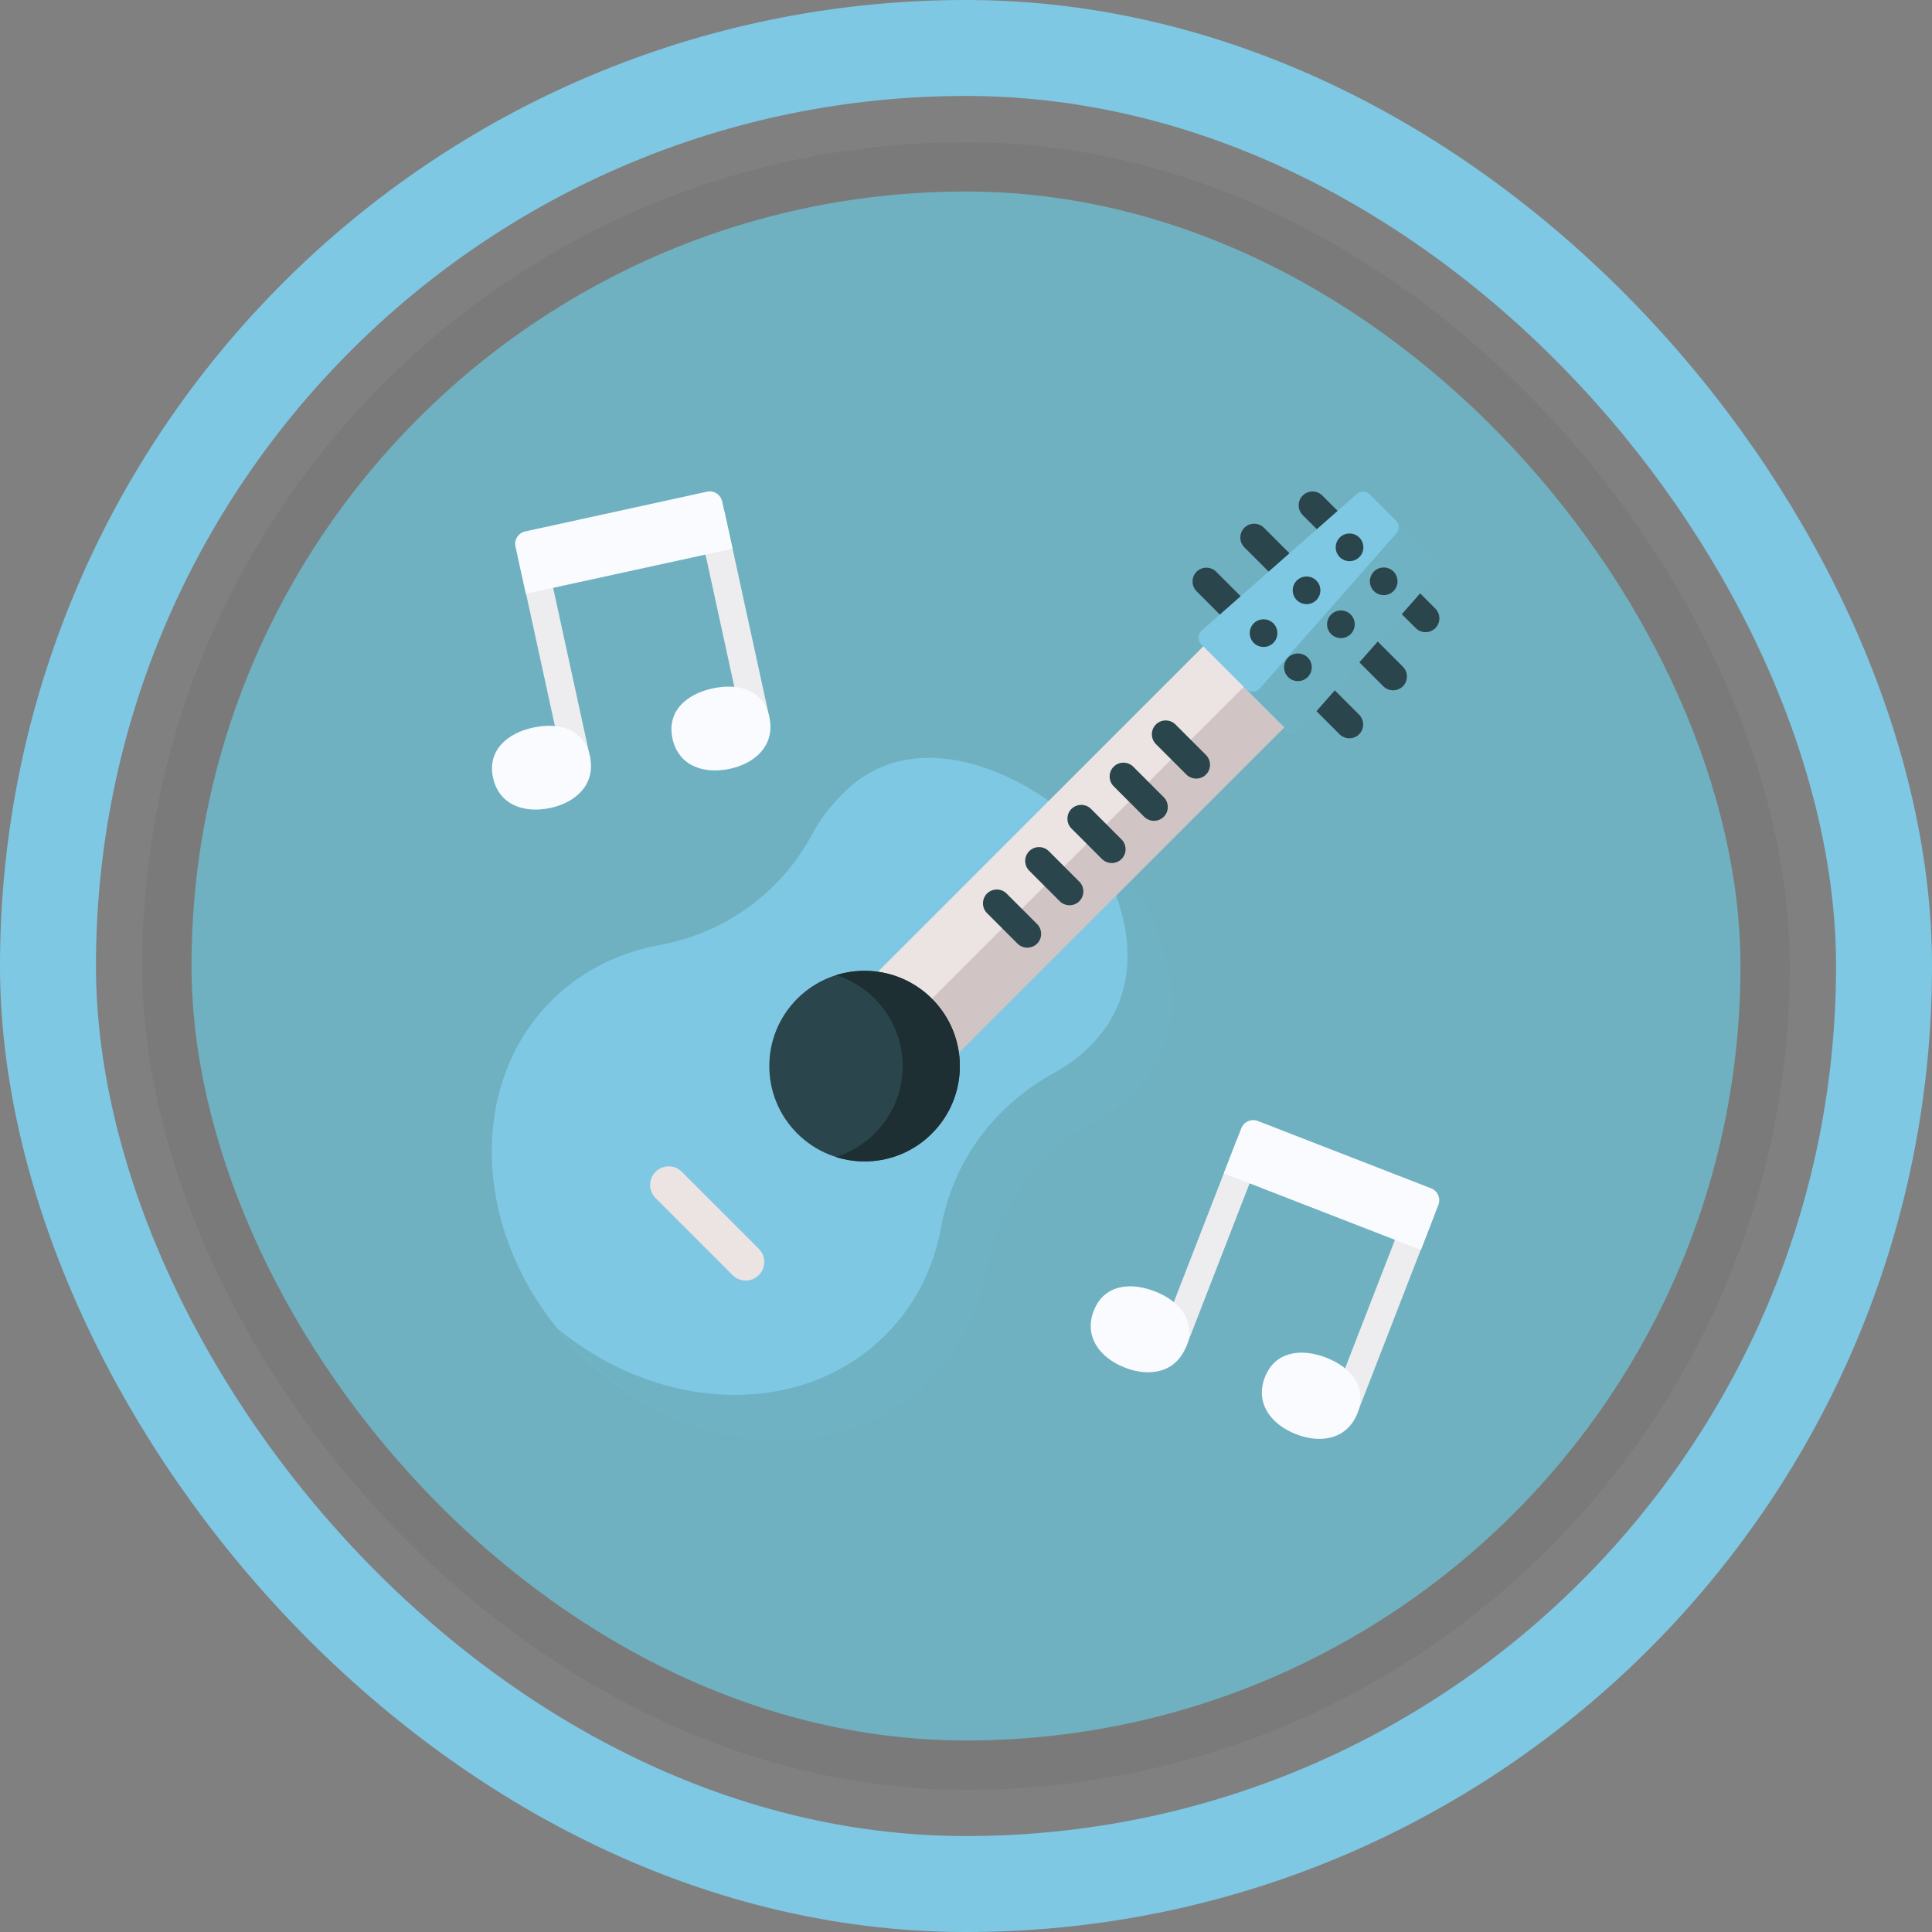 <?xml version="1.0" encoding="UTF-8"?>
<svg id="Layer_2" data-name="Layer 2" xmlns="http://www.w3.org/2000/svg" width="100.67" height="100.67" xmlns:xlink="http://www.w3.org/1999/xlink" viewBox="0 0 100.67 100.67">
  <rect x="0" y="0" width="100.67" height="100.67" fill="#808080" stroke="none"/>
  <defs>
    <style>
      .cls-1 {
        fill: #000;
        opacity: .05;
      }

      .cls-1, .cls-2, .cls-3, .cls-4, .cls-5, .cls-6, .cls-7, .cls-8, .cls-9, .cls-10, .cls-11 {
        stroke-width: 0px;
      }

      .cls-12 {
        clip-path: url(#clippath-2);
      }

      .cls-2 {
        fill: #ededef;
      }

      .cls-3, .cls-13 {
        fill: none;
      }

      .cls-14 {
        clip-path: url(#clippath-1);
      }

      .cls-4 {
        fill: #ebe4e2;
      }

      .cls-5 {
        fill: #2b454c;
      }

      .cls-6 {
        fill: #fafbff;
      }

      .cls-7 {
        fill: #1d2f33;
      }

      .cls-15 {
        clip-path: url(#clippath);
      }

      .cls-8 {
        fill: #d1c4c4;
      }

      .cls-16 {
        clip-path: url(#clippath-3);
      }

      .cls-13 {
        stroke: #7ec8e3;
        stroke-miterlimit: 10;
        stroke-width: 5px;
      }

      .cls-9 {
        fill: #6fb1c1;
      }

      .cls-10 {
        fill: #7ec8e3;
      }

      .cls-11 {
        fill: #6eb2c4;
      }
    </style>
    <clipPath id="clippath">
      <rect class="cls-3" x="25.63" y="25.57" width="49.41" height="49.52"/>
    </clipPath>
    <clipPath id="clippath-1">
      <rect class="cls-3" x="25.63" y="25.57" width="49.41" height="49.52"/>
    </clipPath>
    <clipPath id="clippath-2">
      <rect class="cls-3" x="25.63" y="25.57" width="49.41" height="49.52"/>
    </clipPath>
    <clipPath id="clippath-3">
      <rect class="cls-3" x="25.63" y="25.57" width="49.41" height="49.52"/>
    </clipPath>
  </defs>
  <g id="Layer_1-2" data-name="Layer 1">
    <g>
      <g>
        <rect class="cls-1" x="7.41" y="7.41" width="85.85" height="85.85" rx="42.92" ry="42.92"/>
        <rect class="cls-9" x="9.98" y="9.98" width="80.71" height="80.71" rx="40.35" ry="40.35"/>
        <rect class="cls-13" x="2.5" y="2.5" width="95.67" height="95.67" rx="47.83" ry="47.83"/>
      </g>
      <g>
        <path class="cls-5" d="M63.37,29.79c-.28-.28-.74-.28-1.02,0-.28.28-.28.74,0,1.02l7.45,7.45c.14.14.33.21.51.21s.37-.07.51-.21c.28-.28.28-.74,0-1.02l-7.45-7.45Z"/>
        <g class="cls-15">
          <path class="cls-5" d="M73.1,34.74l-7.24-7.24c-.28-.28-.74-.28-1.02,0-.28.28-.28.74,0,1.02l7.24,7.24c.14.14.33.21.51.21s.37-.07.51-.21c.28-.28.28-.74,0-1.02h0Z"/>
          <path class="cls-5" d="M74.28,32.94c-.19,0-.37-.07-.51-.21l-5.89-5.89c-.28-.28-.28-.74,0-1.02.28-.28.74-.28,1.02,0l5.89,5.89c.28.28.28.74,0,1.02-.14.14-.33.21-.51.21h0Z"/>
          <path class="cls-10" d="M48.43,71.87c-4.69,4.69-12.98,4-18.42-1.56-5.39-5.52-5.88-13.81-1.09-18.35,1.52-1.44,3.4-2.34,5.42-2.71,3.52-.65,6.39-2.79,8.02-5.85.41-.77.97-1.46,1.61-2.1,7.02-7.02,22.52,8.12,15.12,15.52-.55.55-1.17,1.01-1.83,1.37-3.07,1.68-5.28,4.51-5.93,8.07-.39,2.11-1.36,4.06-2.91,5.62h0Z"/>
          <path class="cls-11" d="M55.73,42.54c3.09,3.74,4.4,8.64,1.07,11.97-.55.55-1.17,1.01-1.83,1.37-3.07,1.68-5.28,4.51-5.93,8.07-.39,2.11-1.35,4.07-2.91,5.62-4.32,4.32-11.68,4.08-17.07-.33.3.37.62.72.96,1.07,5.44,5.57,13.72,6.26,18.42,1.56,1.56-1.56,2.52-3.51,2.91-5.62.66-3.56,2.87-6.39,5.93-8.07.66-.36,1.28-.82,1.83-1.37,4.07-4.07,1.2-10.49-3.37-14.27h0Z"/>
        </g>
        <path class="cls-4" d="M38.17,66.44l-4.01-4.01c-.38-.38-.38-.99,0-1.37.38-.38.99-.38,1.37,0l4.01,4.01c.38.38.38.99,0,1.37-.38.38-.99.38-1.37,0h0Z"/>
        <path class="cls-4" d="M45.56,50.82l20.3-20.3,4.21,4.21-20.3,20.3-4.21-4.21Z"/>
        <path class="cls-8" d="M47.67,52.93l20.3-20.3,2.11,2.11-20.3,20.3-2.11-2.11Z"/>
        <path class="cls-5" d="M48.56,52.04c-1.94-1.94-5.08-1.94-7.02,0s-1.94,5.08,0,7.02c1.94,1.94,5.08,1.94,7.02,0,1.94-1.94,1.94-5.08,0-7.02h0Z"/>
        <g class="cls-14">
          <path class="cls-7" d="M48.56,52.04c-1.35-1.35-3.29-1.76-5-1.23.74.23,1.44.64,2.02,1.23,1.94,1.94,1.94,5.08,0,7.02-.59.59-1.28.99-2.02,1.23,1.71.54,3.65.13,5-1.23,1.94-1.94,1.94-5.08,0-7.02h0Z"/>
          <path class="cls-10" d="M67.04,38.02l-4.45-4.45c-.2-.2-.19-.53.02-.71l8.09-7.12c.19-.17.49-.16.67.02l3.48,3.48c.18.18.19.48.02.67l-7.12,8.09c-.19.21-.51.22-.71.02h0Z"/>
          <path class="cls-11" d="M74.86,29.24l-2.12-2.12c.18.18.19.48.02.67l-7.12,8.09c-.19.21-.51.22-.71.02l2.12,2.12c.2.2.53.19.71-.02l7.12-8.09c.17-.19.16-.49-.02-.67h0Z"/>
        </g>
        <path class="cls-5" d="M62.84,39.34l-1.59-1.59c-.28-.28-.74-.28-1.02,0-.28.28-.28.74,0,1.02l1.59,1.59c.14.14.33.21.51.21s.37-.07.51-.21c.28-.28.28-.74,0-1.02h0Z"/>
        <path class="cls-5" d="M59.05,39.95c-.28-.28-.74-.28-1.02,0-.28.28-.28.74,0,1.02l1.59,1.59c.14.14.33.21.51.21s.37-.07.51-.21c.28-.28.28-.74,0-1.02l-1.59-1.59Z"/>
        <path class="cls-5" d="M56.85,42.15c-.28-.28-.74-.28-1.02,0-.28.28-.28.74,0,1.02l1.59,1.59c.14.14.33.21.51.21s.37-.07.51-.21c.28-.28.28-.74,0-1.02l-1.59-1.59Z"/>
        <path class="cls-5" d="M54.65,44.35c-.28-.28-.74-.28-1.02,0-.28.28-.28.74,0,1.02l1.59,1.59c.14.14.33.21.51.21s.37-.07.51-.21c.28-.28.28-.74,0-1.02l-1.59-1.59Z"/>
        <path class="cls-5" d="M52.45,46.56c-.28-.28-.74-.28-1.02,0-.28.28-.28.74,0,1.02l1.59,1.59c.14.14.33.21.51.21s.37-.07.51-.21c.28-.28.28-.74,0-1.02l-1.59-1.59Z"/>
        <path class="cls-5" d="M66.35,32.48c-.28-.28-.74-.28-1.02,0-.28.28-.28.74,0,1.02.28.28.74.28,1.02,0,.28-.28.28-.74,0-1.02h0Z"/>
        <path class="cls-5" d="M68.14,34.26c-.28-.28-.74-.28-1.02,0-.28.28-.28.74,0,1.02.28.28.74.28,1.02,0,.28-.28.28-.74,0-1.02h0Z"/>
        <path class="cls-5" d="M68.59,30.25c-.28-.28-.74-.28-1.02,0-.28.28-.28.74,0,1.02.28.28.74.28,1.02,0,.28-.28.28-.74,0-1.02h0Z"/>
        <path class="cls-5" d="M70.38,32.02c-.28-.28-.74-.28-1.02,0-.28.28-.28.74,0,1.02.28.28.74.28,1.02,0,.28-.28.28-.74,0-1.02h0Z"/>
        <path class="cls-5" d="M70.83,28.01c-.28-.28-.74-.28-1.02,0-.28.28-.28.74,0,1.02.28.28.74.28,1.02,0,.28-.28.28-.74,0-1.02h0Z"/>
        <path class="cls-5" d="M72.61,29.78c-.28-.28-.74-.28-1.02,0-.28.28-.28.74,0,1.02.28.28.74.28,1.02,0,.28-.28.28-.74,0-1.02h0Z"/>
        <path class="cls-2" d="M28.41,28.74c-.09-.39-.47-.64-.86-.55-.39.09-.64.47-.55.86l2.33,10.69c.07.34.37.57.71.57.05,0,.1,0,.15-.02.39-.09.64-.47.55-.86l-2.33-10.69Z"/>
        <g class="cls-12">
          <path class="cls-2" d="M40.09,37.39l-2.33-10.69c-.09-.39-.47-.64-.86-.55-.39.09-.64.47-.55.86l2.33,10.69c.07.34.37.57.71.57.05,0,.1,0,.15-.02.39-.09.64-.47.55-.86h0Z"/>
          <path class="cls-6" d="M30.74,39.42c.3,1.4-.67,2.38-2.06,2.68-1.4.3-2.69-.18-2.99-1.58-.3-1.39.7-2.31,2.1-2.61,1.4-.3,2.65.11,2.95,1.51h0Z"/>
          <path class="cls-6" d="M40.09,37.38c.3,1.4-.67,2.38-2.06,2.68-1.4.3-2.69-.18-2.99-1.58-.3-1.4.7-2.31,2.1-2.61,1.39-.3,2.65.11,2.95,1.51h0Z"/>
          <path class="cls-6" d="M38.17,28.59l-10.77,2.35-.54-2.46c-.08-.36.15-.71.51-.79l9.47-2.07c.36-.08.71.15.79.51l.54,2.46Z"/>
        </g>
        <path class="cls-2" d="M65.36,59.05c-.37-.14-.79.04-.94.41l-3.96,10.2c-.14.37.04.79.41.94.09.03.17.05.26.05.29,0,.56-.18.67-.46l3.96-10.2c.14-.37-.04-.79-.41-.94h0Z"/>
        <g class="cls-16">
          <path class="cls-2" d="M74.28,62.51c-.37-.14-.79.04-.94.41l-3.96,10.2c-.14.37.04.79.41.94.09.03.17.05.26.05.29,0,.56-.18.67-.46l3.96-10.2c.14-.37-.04-.79-.41-.94h0Z"/>
          <path class="cls-6" d="M74.04,65.13l-10.27-3.99.91-2.35c.13-.34.52-.51.86-.38l9.03,3.51c.34.13.51.52.38.86l-.91,2.35Z"/>
          <path class="cls-6" d="M61.8,70.17c-.52,1.33-1.87,1.61-3.19,1.09-1.33-.52-2.13-1.63-1.62-2.96.52-1.33,1.86-1.53,3.19-1.01,1.33.52,2.14,1.56,1.63,2.88h0Z"/>
          <path class="cls-6" d="M70.73,73.64c-.52,1.33-1.87,1.61-3.2,1.09-1.33-.52-2.14-1.64-1.62-2.97.52-1.33,1.86-1.53,3.19-1.02,1.33.52,2.15,1.56,1.63,2.89h0Z"/>
        </g>
      </g>
    </g>
  </g>
</svg>